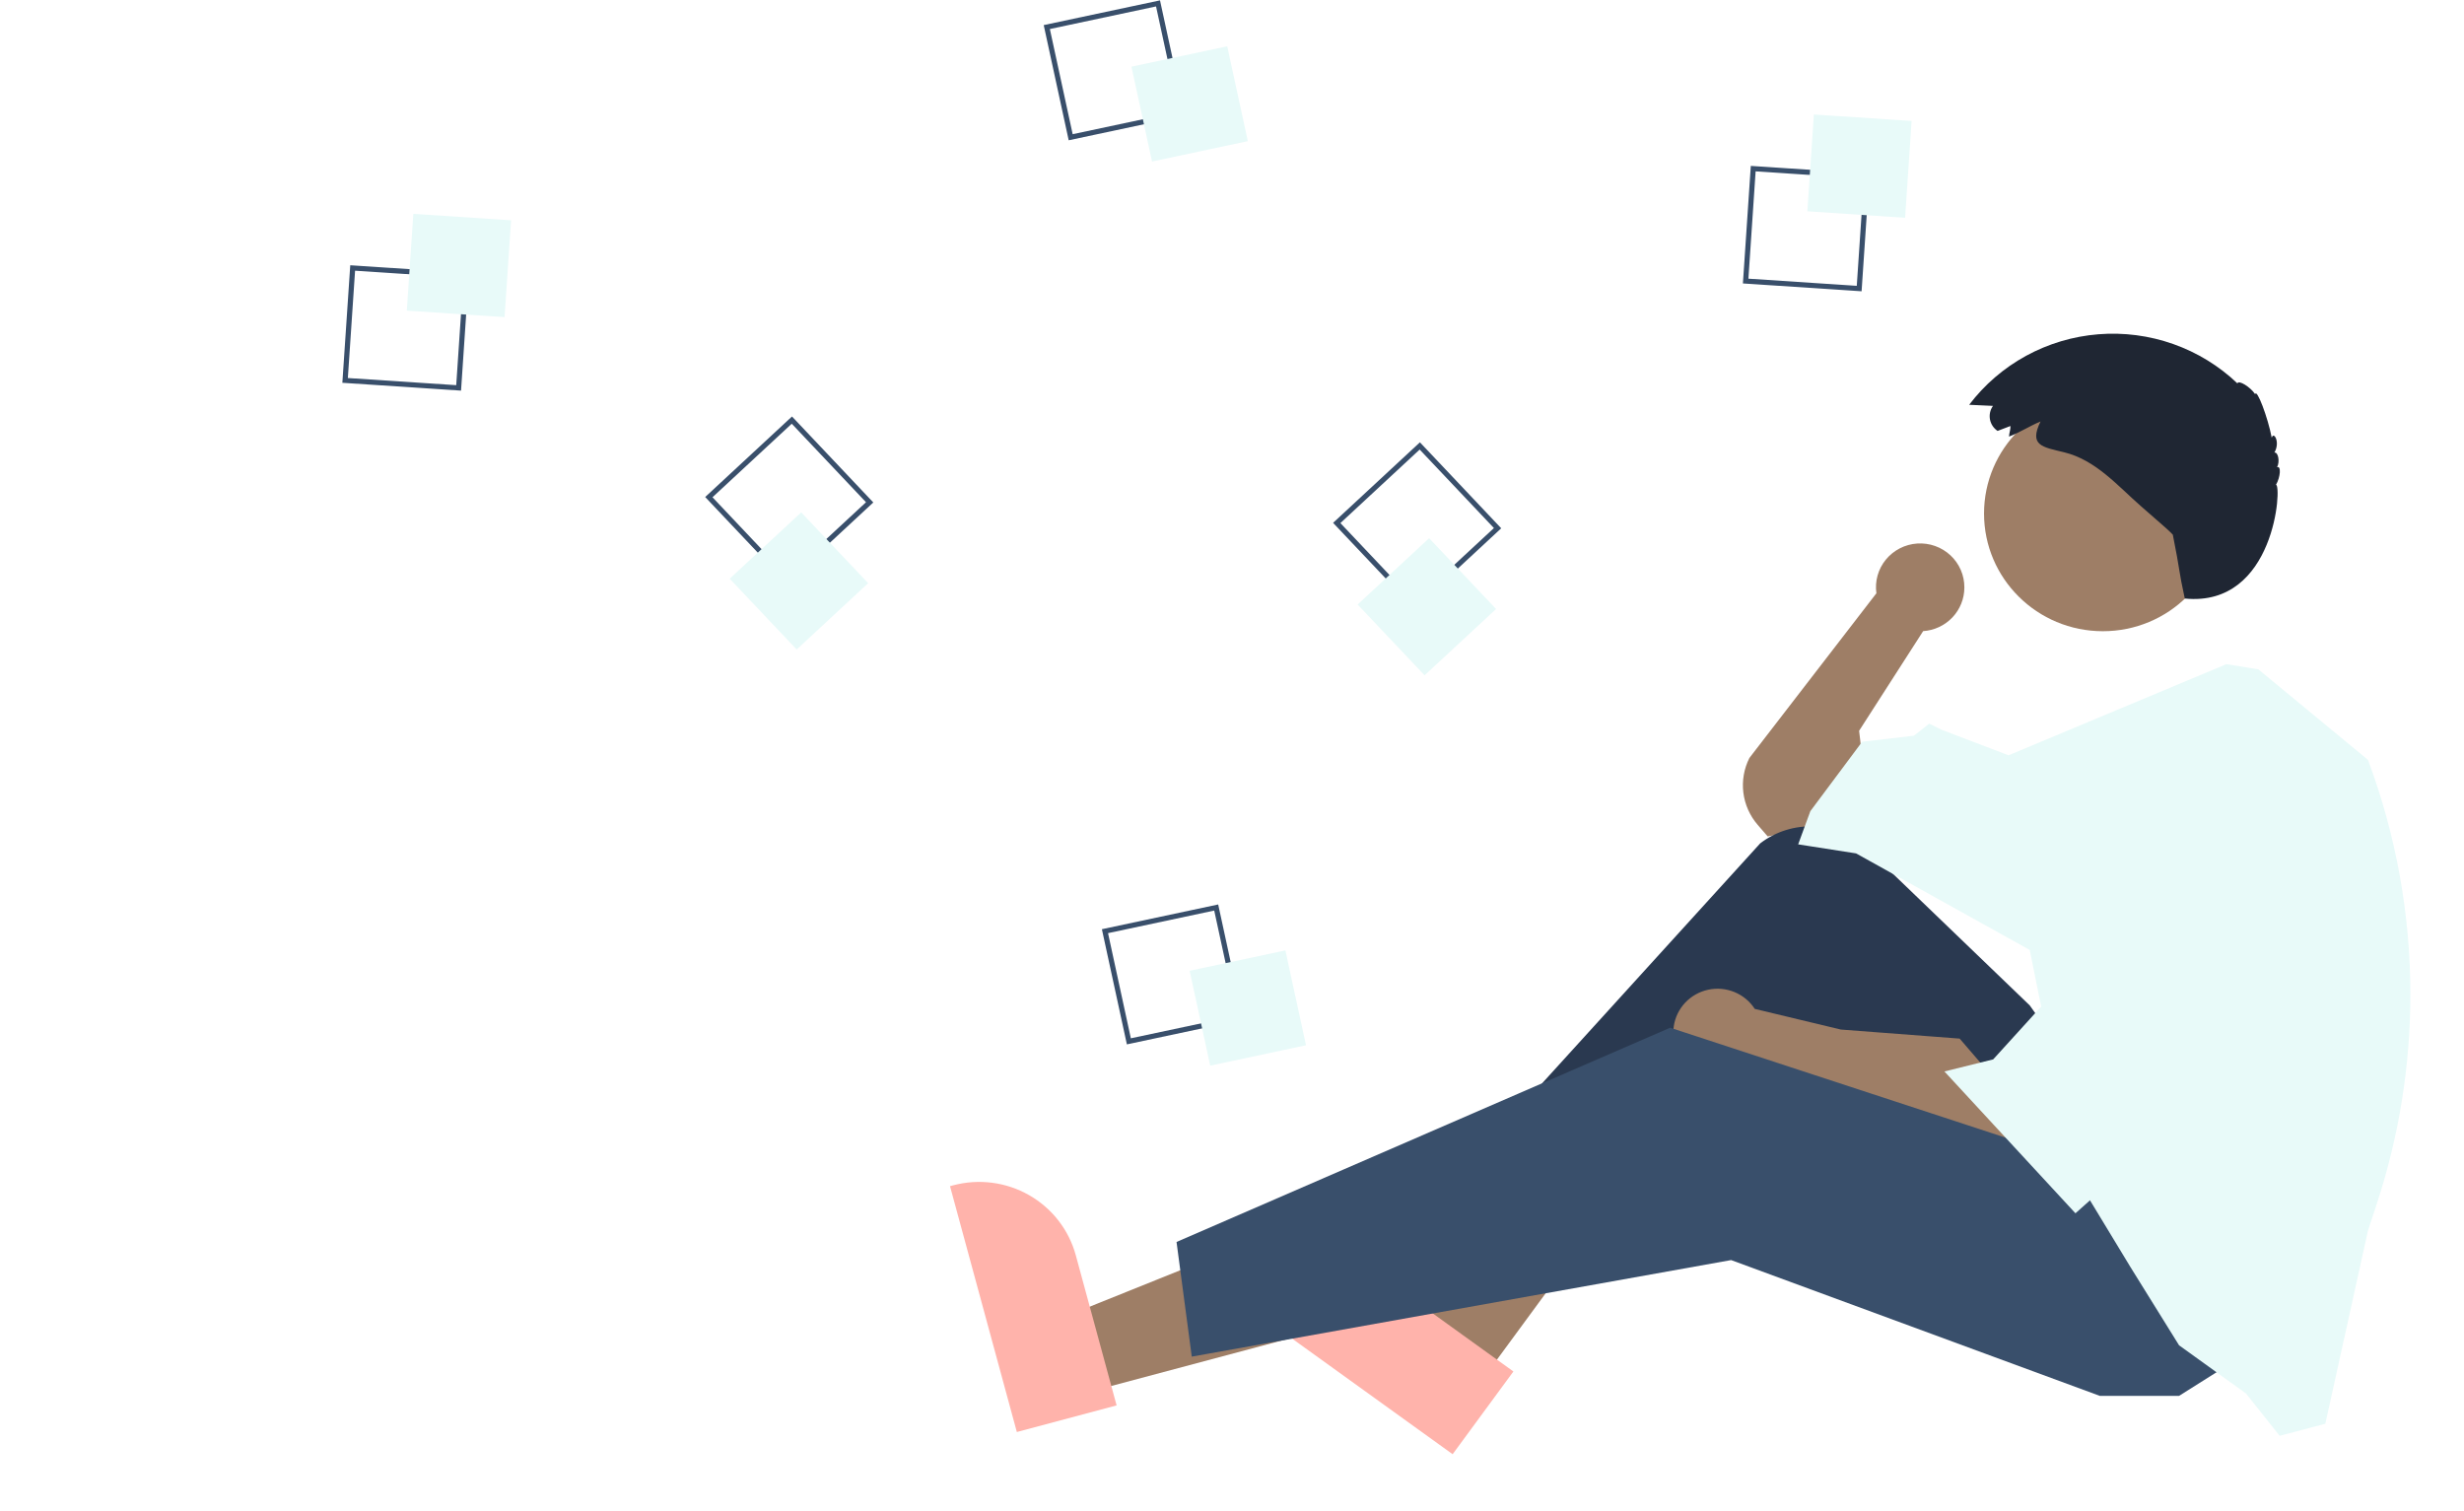 <svg width="225" height="138" viewBox="0 0 225 138" fill="none" xmlns="http://www.w3.org/2000/svg">
<g id="seated_man">
<path id="arm_b" d="M179.376 53.645C179.38 53.096 179.27 52.552 179.051 52.046C178.833 51.541 178.512 51.086 178.109 50.709C177.705 50.332 177.227 50.042 176.705 49.856C176.183 49.67 175.628 49.593 175.074 49.629C174.521 49.666 173.98 49.814 173.488 50.066C172.995 50.319 172.56 50.669 172.209 51.095C171.859 51.521 171.602 52.014 171.452 52.544C171.303 53.073 171.266 53.627 171.343 54.171L159.747 69.209C159.252 70.189 159.06 71.291 159.195 72.379C159.33 73.466 159.787 74.49 160.507 75.322L161.416 76.373L165.59 75.546L170.32 71.413L169.764 66.729L175.607 57.636L175.6 57.629C176.623 57.565 177.582 57.117 178.284 56.377C178.985 55.637 179.376 54.66 179.376 53.645Z" fill="#9E7E66"/>
<path id="leg_b" d="M135.296 126.052L129.408 121.812L143.122 97.304L151.812 103.562L135.296 126.052Z" fill="#9E7E66"/>
<path id="shoe_b" d="M132.647 132.785L113.661 119.113L113.836 118.875C115.261 116.934 117.406 115.634 119.8 115.259C122.194 114.885 124.639 115.467 126.599 116.879L126.6 116.879L138.196 125.23L132.647 132.785Z" fill="#FFB3AB"/>
<path id="pant_b" d="M185.346 91.804L170.529 77.55C169.236 76.306 167.533 75.567 165.733 75.467C163.933 75.368 162.157 75.915 160.732 77.008L132.756 107.786L135.26 111.644L161.973 93.733L180.059 117.155L197.311 108.613L185.346 91.804Z" fill="#2A3950"/>
<path id="arm_f" d="M178.946 94.835L168.094 94.008L160.235 92.122C159.791 91.436 159.147 90.901 158.387 90.588C157.628 90.275 156.79 90.199 155.986 90.371C155.182 90.543 154.45 90.954 153.888 91.549C153.326 92.144 152.961 92.895 152.842 93.701C152.723 94.507 152.856 95.329 153.222 96.059C153.588 96.788 154.171 97.389 154.892 97.782C155.612 98.174 156.437 98.34 157.255 98.255C158.073 98.171 158.846 97.841 159.47 97.309L159.468 97.315L164.199 99.244L184.511 106.133L187.016 104.204L178.946 94.835Z" fill="#9E7E66"/>
<path id="leg_f" d="M99.185 127.165L97.292 120.203L123.507 109.66L126.301 119.935L99.185 127.165Z" fill="#9E7E66"/>
<path id="shoe_f" d="M92.853 130.757L86.75 108.309L87.037 108.233C89.377 107.609 91.871 107.931 93.971 109.129C96.071 110.326 97.605 112.3 98.235 114.617L98.236 114.618L101.963 128.328L92.853 130.757Z" fill="#FFB3AB"/>
<g id="pant_f" filter="url(#filter0_d_602_156)">
<path d="M205.102 124.6L198.98 128.458H191.746L158.077 116.058L108.826 124.876L107.435 114.405L152.512 94.841L192.024 107.792L205.102 124.6Z" fill="#394F6B"/>
</g>
<g id="shirt" filter="url(#filter1_d_602_156)">
<path d="M220.103 89.795C220.103 96.281 219.071 102.726 217.045 108.894L216.232 111.368L212.337 129.003L208.163 130.105L205.102 126.248L198.981 121.839L194.529 114.675L190.711 108.376L189.52 106.408L185.346 85.742L169.486 76.924L164.199 76.098L165.312 73.067L170.042 66.729L174.772 66.178L176.164 65.076L177.277 65.627L183.412 67.967L203.305 59.645L206.215 60.116L216.232 68.382C218.793 75.237 220.104 82.487 220.103 89.795Z" fill="#E8FAF9"/>
</g>
<g id="shoulder_f" filter="url(#filter2_d_602_156)">
<path d="M195.642 72.516L187.016 88.222L182.007 93.733L177.555 94.835L189.52 107.786L206.493 92.631L217.067 85.742L195.642 72.516Z" fill="#E8FAF9"/>
</g>
<path id="face" d="M192.024 57.636C198.018 57.636 202.876 52.825 202.876 46.889C202.876 40.954 198.018 36.143 192.024 36.143C186.031 36.143 181.172 40.954 181.172 46.889C181.172 52.825 186.031 57.636 192.024 57.636Z" fill="#9E7E66"/>
<path id="hair" d="M183.584 38.899L182.408 39.347C182.229 39.227 182.076 39.074 181.958 38.896C181.839 38.718 181.757 38.518 181.716 38.308C181.676 38.099 181.677 37.883 181.72 37.674C181.764 37.465 181.848 37.266 181.969 37.09C181.975 37.08 181.982 37.071 181.988 37.062L179.815 36.961C181.21 35.122 182.984 33.596 185.018 32.486C187.053 31.376 189.302 30.707 191.618 30.522C193.933 30.337 196.262 30.641 198.45 31.414C200.638 32.187 202.635 33.412 204.309 35.006C204.408 34.669 205.487 35.325 205.927 35.991C206.075 35.442 207.086 38.096 207.444 39.972C207.609 39.347 208.246 40.356 207.688 41.323C208.041 41.272 208.201 42.167 207.928 42.666C208.314 42.486 208.249 43.555 207.83 44.27C208.381 44.221 207.783 55.473 199.504 54.653C198.928 52.031 199.09 52.194 198.411 48.822C198.096 48.489 197.75 48.187 197.404 47.885L195.536 46.252C193.364 44.354 191.388 42.01 188.495 41.301C186.506 40.813 185.249 40.703 186.333 38.484C185.354 38.889 184.439 39.49 183.452 39.866C183.465 39.556 183.603 39.209 183.584 38.899Z" fill="#1F2633"/>
<path id="square_outline_5" d="M111.239 82.587L113.521 93.104L102.901 95.363L100.619 84.847L111.239 82.587ZM112.96 92.745L110.876 83.143L101.18 85.206L103.263 94.808L112.96 92.745Z" fill="#394F6B"/>
<path id="square_5" d="M117.377 86.782L108.631 88.643L110.511 97.304L119.256 95.443L117.377 86.782Z" fill="#E8FAF9"/>
<path id="square_outline_4" d="M137.084 48.238L129.157 55.591L121.731 47.741L129.659 40.388L137.084 48.238ZM129.178 54.93L136.417 48.217L129.637 41.049L122.399 47.763L129.178 54.93Z" fill="#394F6B"/>
<path id="square_4" d="M130.5 49.144L123.971 55.199L130.086 61.664L136.615 55.609L130.5 49.144Z" fill="#E8FAF9"/>
<path id="square_outline_3" d="M159.875 15.149L170.713 15.864L169.991 26.597L159.153 25.882L159.875 15.149ZM170.21 16.3L160.315 15.647L159.656 25.446L169.551 26.099L170.21 16.3Z" fill="#394F6B"/>
<path id="square_3" d="M165.633 10.456L165.039 19.294L173.964 19.883L174.559 11.044L165.633 10.456Z" fill="#E8FAF9"/>
<path id="square_outline_2" d="M105.926 0.033L108.208 10.549L97.588 12.809L95.307 2.292L105.926 0.033ZM107.647 10.19L105.564 0.588L95.868 2.651L97.951 12.253L107.647 10.19Z" fill="#394F6B"/>
<path id="square_2" d="M112.065 4.227L103.319 6.088L105.198 14.749L113.944 12.888L112.065 4.227Z" fill="#E8FAF9"/>
<path id="square_oultine_1" d="M79.746 45.88L71.819 53.233L64.394 45.383L72.321 38.03L79.746 45.88ZM71.841 52.572L79.079 45.859L72.299 38.691L65.061 45.405L71.841 52.572Z" fill="#394F6B"/>
<path id="square_1" d="M73.162 46.786L66.633 52.842L72.748 59.307L79.277 53.251L73.162 46.786Z" fill="#E8FAF9"/>
<path id="square_outline_0" d="M31.984 24.221L42.822 24.936L42.1 35.668L31.262 34.953L31.984 24.221ZM42.319 25.371L32.424 24.718L31.765 34.518L41.66 35.17L42.319 25.371Z" fill="#394F6B"/>
<path id="square_0" d="M37.743 19.528L37.148 28.366L46.074 28.955L46.668 20.116L37.743 19.528Z" fill="#E8FAF9"/>
</g>
<defs>
<filter id="filter0_d_602_156" x="97.435" y="83.841" width="117.667" height="53.617" filterUnits="userSpaceOnUse" color-interpolation-filters="sRGB">
<feFlood flood-opacity="0" result="BackgroundImageFix"/>
<feColorMatrix in="SourceAlpha" type="matrix" values="0 0 0 0 0 0 0 0 0 0 0 0 0 0 0 0 0 0 127 0" result="hardAlpha"/>
<feOffset dy="-1"/>
<feGaussianBlur stdDeviation="5"/>
<feColorMatrix type="matrix" values="0 0 0 0 0 0 0 0 0 0 0 0 0 0 0 0 0 0 0.15 0"/>
<feBlend mode="normal" in2="BackgroundImageFix" result="effect1_dropShadow_602_156"/>
<feBlend mode="normal" in="SourceGraphic" in2="effect1_dropShadow_602_156" result="shape"/>
</filter>
<filter id="filter1_d_602_156" x="161.199" y="57.645" width="61.904" height="76.461" filterUnits="userSpaceOnUse" color-interpolation-filters="sRGB">
<feFlood flood-opacity="0" result="BackgroundImageFix"/>
<feColorMatrix in="SourceAlpha" type="matrix" values="0 0 0 0 0 0 0 0 0 0 0 0 0 0 0 0 0 0 127 0" result="hardAlpha"/>
<feOffset dy="1"/>
<feGaussianBlur stdDeviation="1.5"/>
<feComposite in2="hardAlpha" operator="out"/>
<feColorMatrix type="matrix" values="0 0 0 0 0 0 0 0 0 0 0 0 0 0 0 0 0 0 0.25 0"/>
<feBlend mode="normal" in2="BackgroundImageFix" result="effect1_dropShadow_602_156"/>
<feBlend mode="normal" in="SourceGraphic" in2="effect1_dropShadow_602_156" result="shape"/>
</filter>
<filter id="filter2_d_602_156" x="170.555" y="68.516" width="53.512" height="49.27" filterUnits="userSpaceOnUse" color-interpolation-filters="sRGB">
<feFlood flood-opacity="0" result="BackgroundImageFix"/>
<feColorMatrix in="SourceAlpha" type="matrix" values="0 0 0 0 0 0 0 0 0 0 0 0 0 0 0 0 0 0 127 0" result="hardAlpha"/>
<feOffset dy="3"/>
<feGaussianBlur stdDeviation="3.5"/>
<feComposite in2="hardAlpha" operator="out"/>
<feColorMatrix type="matrix" values="0 0 0 0 0 0 0 0 0 0 0 0 0 0 0 0 0 0 0.1 0"/>
<feBlend mode="normal" in2="BackgroundImageFix" result="effect1_dropShadow_602_156"/>
<feBlend mode="normal" in="SourceGraphic" in2="effect1_dropShadow_602_156" result="shape"/>
</filter>
</defs>
</svg>
